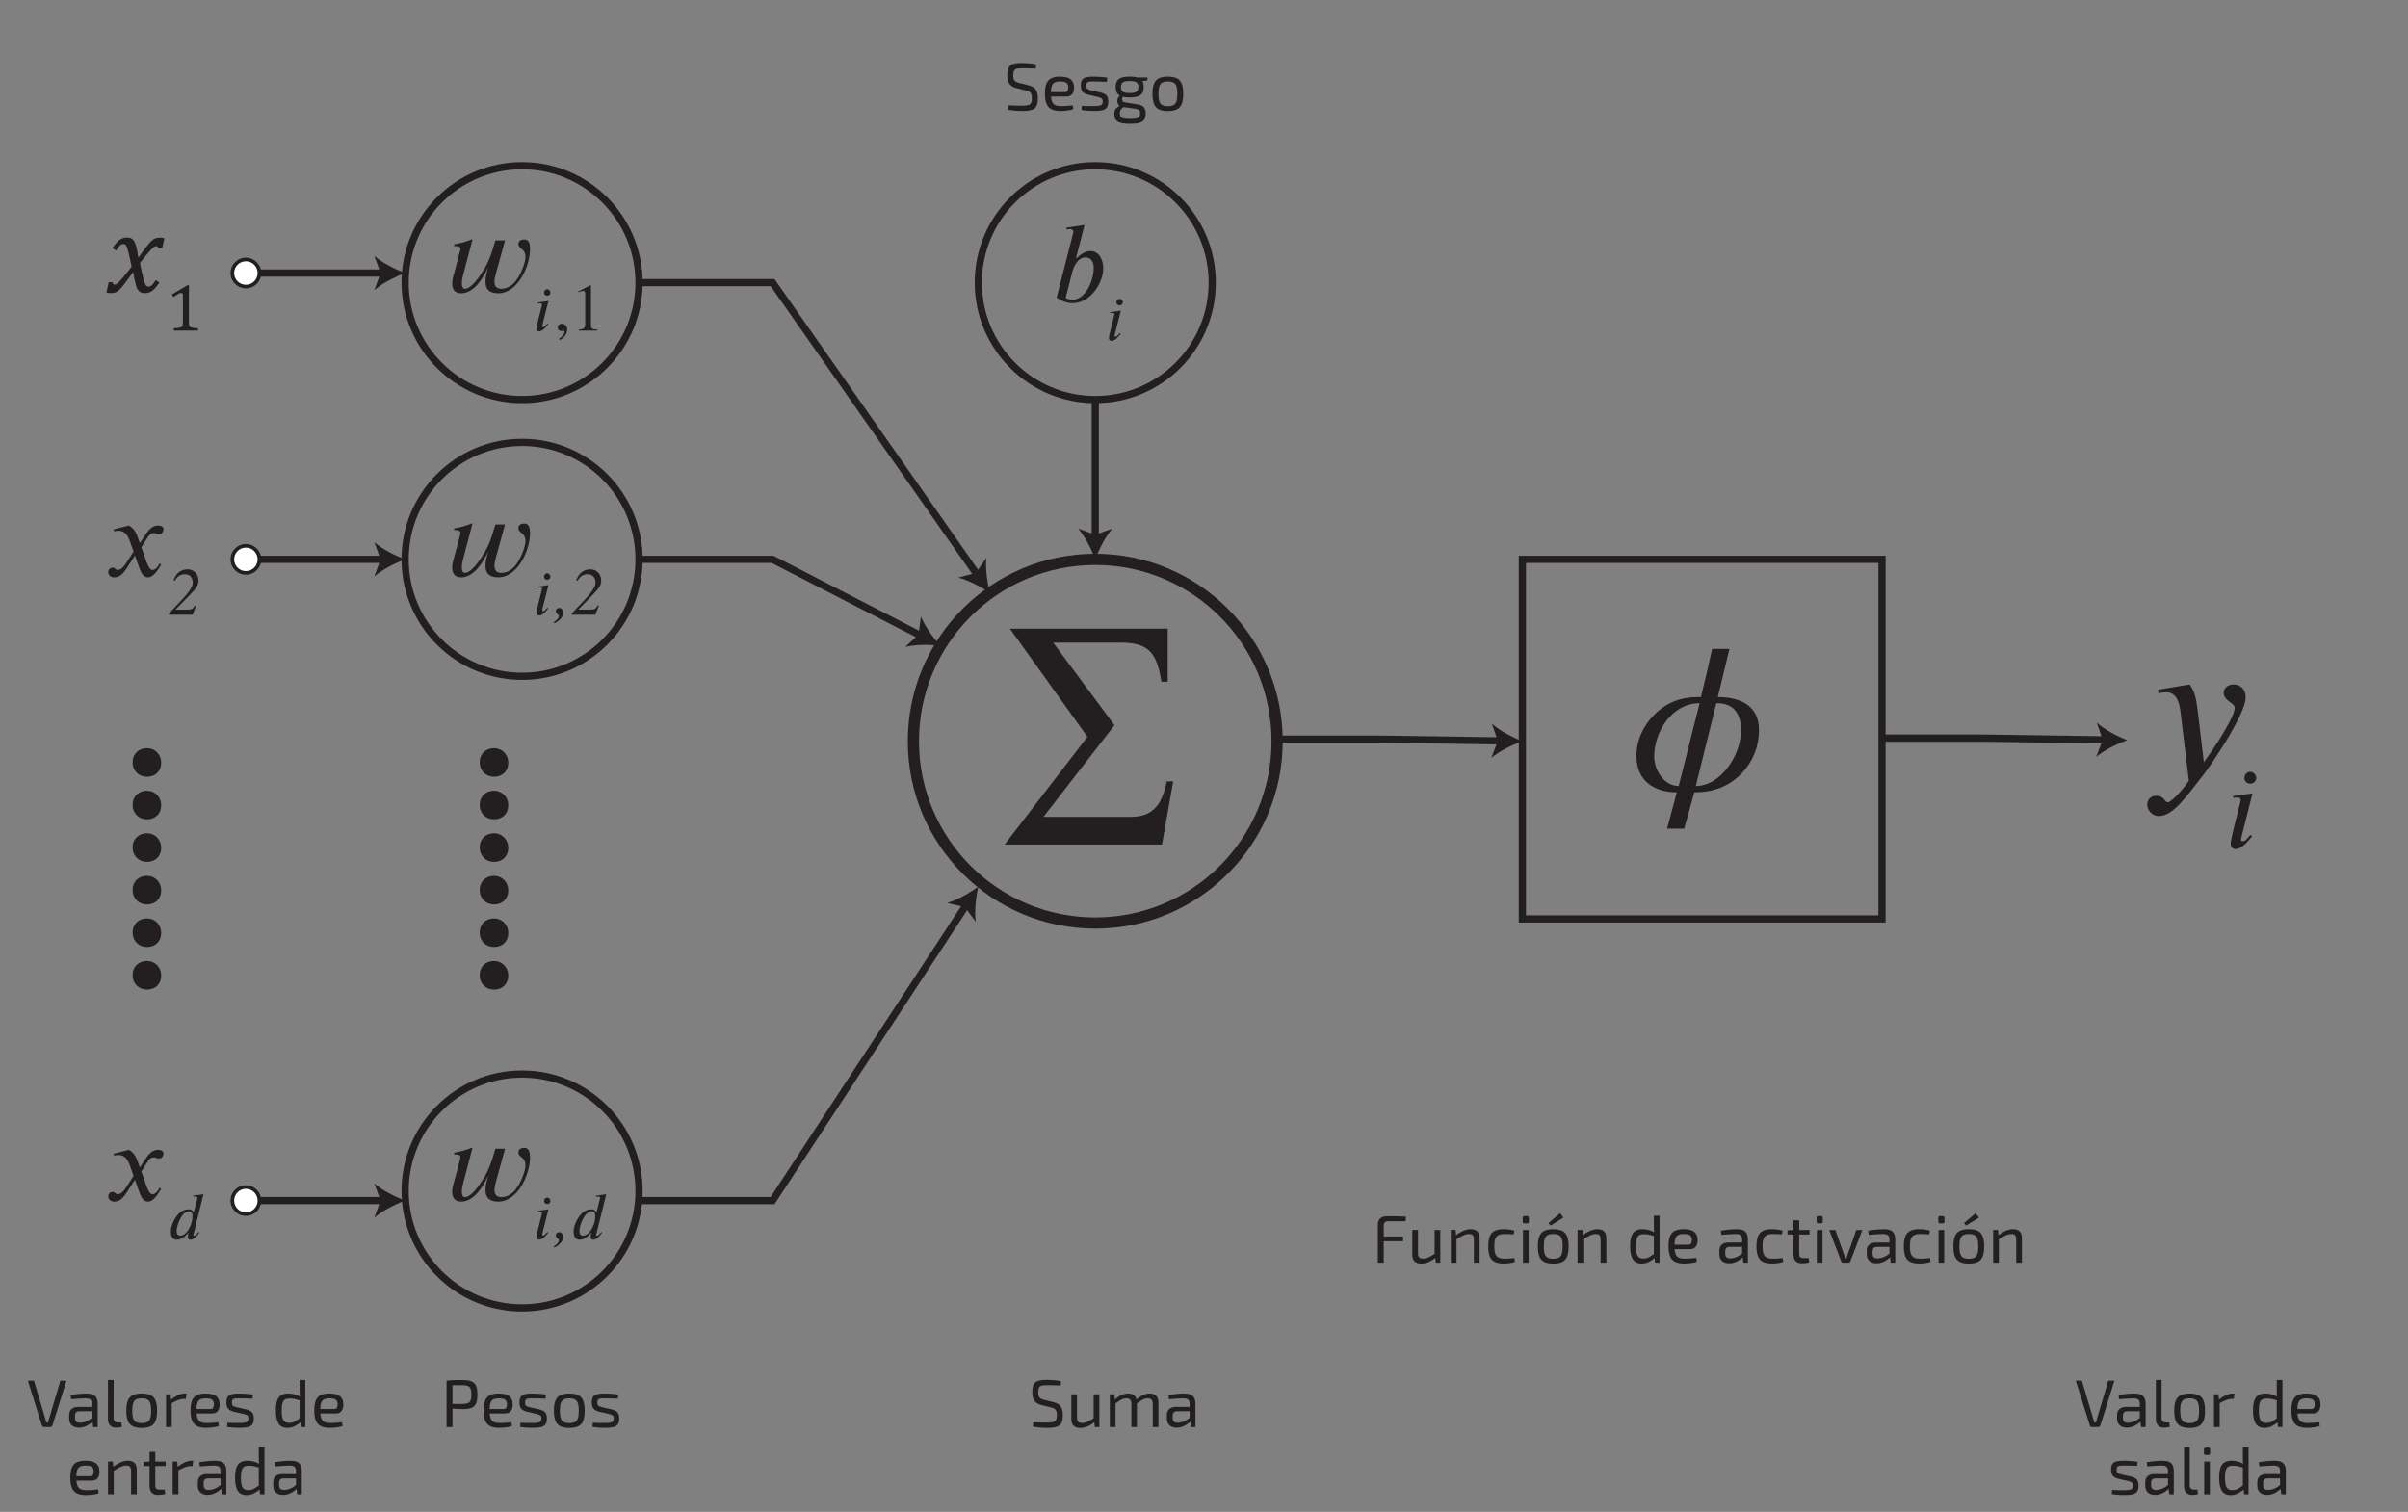 <?xml version="1.0" encoding="UTF-8"?>
<svg id="a" data-name="Layer 3" xmlns="http://www.w3.org/2000/svg" viewBox="0 0 250.785 157.48">
  <rect x="0" y="0" width="250.785" height="157.48" fill="#808080" stroke="none"/>
  <g>
    <path d="M13.706,27.791c-.059-.309-.119-.605-.182-.891s-.127-.551-.193-.797-.121-.407-.164-.483-.089-.129-.138-.158-.11-.044-.185-.044c-.082,0-.156.019-.223.056s-.139.102-.217.193-.182.235-.311.431l-.381-.252c.246-.371.482-.648.709-.832s.494-.275.803-.275c.121,0,.228.014.319.041s.173.069.243.126.133.13.188.22.107.212.158.366.099.346.144.574.085.466.12.712h.059c.375-.527.659-.913.853-1.157s.356-.426.489-.545.261-.203.384-.252.286-.073.489-.073c.184,0,.334.023.451.07l-.234,1.061h-.41c-.023-.164-.092-.246-.205-.246-.035,0-.072.006-.111.018s-.087.037-.144.076-.14.115-.249.229-.232.252-.369.416-.277.336-.422.516l-.398.498c.07.375.137.699.199.973s.118.501.167.683.092.325.129.431.077.185.12.237.087.09.132.111.097.032.155.032c.105,0,.208-.041.308-.123s.243-.268.431-.557l.381.252c-.273.406-.521.692-.741.858s-.483.249-.788.249c-.168,0-.311-.03-.428-.091s-.219-.157-.305-.29-.162-.34-.229-.621c-.121-.5-.195-.883-.223-1.148h-.059c-.414.582-.722,1-.923,1.254s-.367.441-.498.562-.258.206-.381.255-.286.073-.489.073c-.184,0-.334-.023-.451-.07l.234-1.061h.41c.023.164.092.246.205.246.055,0,.112-.015.173-.044s.147-.1.261-.211.27-.286.469-.524.488-.596.867-1.072Z" fill="#231f20" stroke-width="0"/>
    <path d="M19.671,33.544c0,.132.008.232.022.299.015.067.041.122.079.164.037.042.091.075.162.099.07.024.159.042.267.055.106.013.248.021.423.025v.25h-2.524v-.25c.253-.011.434-.026.542-.046.107-.02.19-.048.247-.087.058-.039.099-.093.125-.164.026-.071.039-.186.039-.345v-2.771c0-.091-.016-.158-.048-.2-.031-.042-.078-.063-.14-.063-.073,0-.177.038-.311.112-.135.075-.301.179-.499.311l-.15-.263,1.599-.953h.188c-.014.218-.021.521-.021.908v2.917Z" fill="#231f20" stroke-width="0"/>
  </g>
  <g>
    <path d="M51.642,28.509c-.072.276-.145.552-.145.84,0,.468.229.731.708.731,1.295,0,1.967-1.379,2.339-2.435.096-.288.18-.588.18-.888,0-.887-.708-.792-.731-1.307-.024-.432.359-.504.647-.504.504,0,.563.612.563.996,0,1.751-1.259,4.605-3.31,4.605-.828,0-1.332-.336-1.332-1.199,0-.504.145-1.02.276-1.499-.479,1.067-1.464,2.698-2.807,2.698-.672,0-.936-.408-.936-1.043,0-.396.132-.768.228-1.139l.564-2.123c.035-.108.06-.228.06-.348,0-.288-.456-.264-.647-.264v-.18c.636-.108,1.259-.276,1.858-.528l.049.036-.972,3.682c-.036.156-.132.54-.132.875,0,.312.071.563.336.563.695-.012,1.547-1.367,1.835-1.811.635-.971.947-1.907,1.318-3.226h1.008l-.959,3.466Z" fill="#231f20" stroke-width="0"/>
    <path d="M56.476,33.898c-.007.042-.007.07-.007.098,0,.049.042.07.091.07.153,0,.195-.083.447-.356l.091.07c-.245.314-.595.733-.937.733-.196,0-.279-.133-.279-.321,0-.084,0-.217.552-2.362.007-.014.014-.062.014-.083,0-.119-.056-.154-.217-.154-.062,0-.146.014-.195.028l-.021-.112,1.104-.154-.643,2.544ZM56.993,30.802c-.202,0-.335-.14-.335-.321,0-.175.133-.35.335-.35.182,0,.336.175.336.35,0,.182-.154.321-.336.321Z" fill="#231f20" stroke-width="0"/>
    <path d="M58.218,35.288c.385-.258.58-.517.58-.748,0-.049-.042-.091-.098-.091s-.126.028-.203.028c-.258,0-.405-.119-.405-.356s.168-.398.42-.398c.314,0,.559.245.559.608,0,.419-.3.86-.782,1.09l-.07-.133Z" fill="#231f20" stroke-width="0"/>
    <path d="M60.282,34.436v-.105c.518-.028.664-.175.664-.559v-3.138c0-.238-.062-.342-.21-.342-.069,0-.188.035-.314.083l-.188.07v-.098l1.251-.636.062.021v4.172c0,.301.141.426.664.426v.105h-1.929Z" fill="#231f20" stroke-width="0"/>
  </g>
  <g>
    <path d="M15.109,55.748c.312-.479.731-1.007,1.331-1.007.384,0,.588.144.588.396,0,.228-.156.503-.468.503-.264,0-.324-.108-.528-.108-.359,0-.491.192-.659.456l-.66,1.02c.36.744.636,2.363,1.176,2.363.191,0,.479-.168.731-.684l.168.12c-.144.18-.684,1.331-1.379,1.331-.492,0-.72-.492-.876-.923l-.479-1.355-.756,1.175c-.384.588-.731,1.104-1.403,1.104-.432,0-.623-.3-.623-.563,0-.192.155-.444.455-.444.312,0,.265.24.564.24.144,0,.455-.12.839-.708l.78-1.211-.396-1.104c-.204-.576-.516-1.067-1.175-1.067-.156,0-.336.024-.456.072l-.036-.216,1.583-.396c.528.288.756.78.899,1.175l.24.66.54-.828Z" fill="#231f20" stroke-width="0"/>
    <path d="M18.07,60.434c.167-.412.328-.65.573-.838.272-.209.572-.293.895-.293.671,0,1.132.517,1.132,1.181,0,.468-.217.79-1.041,1.635l-1.314,1.342v.035h1.265c.413,0,.553-.104.721-.454l.118.049-.35.937h-2.474v-.119l1.468-1.565c.461-.489.775-.93.943-1.307.042-.091.062-.224.062-.377,0-.482-.279-.845-.831-.845-.42,0-.776.203-1.021.671l-.146-.049Z" fill="#231f20" stroke-width="0"/>
  </g>
  <g>
    <path d="M51.641,58.099c-.072.276-.144.552-.144.84,0,.468.228.731.707.731,1.296,0,1.967-1.379,2.339-2.435.096-.288.18-.588.18-.888,0-.887-.707-.792-.731-1.307-.023-.432.36-.504.647-.504.504,0,.564.612.564.996,0,1.751-1.26,4.605-3.311,4.605-.827,0-1.331-.336-1.331-1.199,0-.504.144-1.02.275-1.499-.479,1.067-1.463,2.698-2.807,2.698-.671,0-.936-.408-.936-1.043,0-.396.133-.768.229-1.139l.563-2.123c.036-.108.06-.228.06-.348,0-.288-.455-.264-.647-.264v-.18c.636-.108,1.26-.276,1.859-.528l.048.036-.972,3.682c-.036.156-.132.54-.132.875,0,.312.072.563.336.563.695-.012,1.547-1.367,1.835-1.811.636-.971.947-1.907,1.319-3.226h1.008l-.96,3.466Z" fill="#231f20" stroke-width="0"/>
    <path d="M56.475,63.488c-.007.042-.007.07-.007.098,0,.049.042.07.091.07.154,0,.196-.083.447-.356l.091.07c-.244.314-.594.733-.937.733-.195,0-.279-.133-.279-.321,0-.084,0-.217.552-2.362.008-.014.015-.062.015-.083,0-.119-.057-.154-.217-.154-.063,0-.146.014-.196.028l-.021-.112,1.104-.154-.644,2.544ZM56.993,60.392c-.203,0-.336-.14-.336-.321,0-.175.133-.35.336-.35.182,0,.335.175.335.35,0,.182-.153.321-.335.321Z" fill="#231f20" stroke-width="0"/>
    <path d="M57.672,64.802c.371-.238.531-.44.531-.629,0-.07-.027-.119-.14-.203-.14-.104-.175-.209-.175-.342,0-.167.154-.308.356-.308.252,0,.405.238.405.518,0,.391-.321.783-.908,1.09l-.07-.125Z" fill="#231f20" stroke-width="0"/>
    <path d="M60.016,60.434c.167-.412.328-.65.573-.838.272-.209.572-.293.895-.293.671,0,1.132.517,1.132,1.181,0,.468-.217.79-1.041,1.635l-1.314,1.342v.035h1.265c.413,0,.553-.104.721-.454l.118.049-.35.937h-2.474v-.119l1.468-1.565c.461-.489.775-.93.943-1.307.042-.091.062-.224.062-.377,0-.482-.279-.845-.831-.845-.42,0-.776.203-1.021.671l-.146-.049Z" fill="#231f20" stroke-width="0"/>
  </g>
  <g>
    <path d="M15.109,120.774c.312-.479.731-1.007,1.331-1.007.384,0,.588.144.588.396,0,.228-.156.503-.468.503-.264,0-.324-.108-.528-.108-.359,0-.491.192-.659.456l-.66,1.02c.36.744.636,2.363,1.176,2.363.191,0,.479-.168.731-.684l.168.12c-.144.18-.684,1.331-1.379,1.331-.492,0-.72-.492-.876-.923l-.479-1.355-.756,1.175c-.384.588-.731,1.104-1.403,1.104-.432,0-.623-.3-.623-.563,0-.192.155-.444.455-.444.312,0,.265.24.564.24.144,0,.455-.12.839-.708l.78-1.211-.396-1.104c-.204-.576-.516-1.067-1.175-1.067-.156,0-.336.024-.456.072l-.036-.216,1.583-.396c.528.288.756.78.899,1.175l.24.66.54-.828Z" fill="#231f20" stroke-width="0"/>
    <path d="M20.152,128.563c-.007.021-.014.063-.014.084,0,.042.035.063.104.063.14,0,.336-.245.434-.392l.077.084c-.21.314-.58.734-.909.734-.224,0-.279-.161-.279-.287,0-.14.014-.238.07-.447h-.035c-.518.65-.937.734-1.195.734-.51,0-.615-.517-.615-.888,0-.72.721-2.278,1.797-2.278.398,0,.559.182.565.35h.015l.37-1.46c.007-.028.014-.056.014-.084,0-.091-.049-.14-.23-.14-.062,0-.14.014-.188.021l-.028-.104,1.091-.168-1.042,4.179ZM19.656,126.18c-.691,0-1.258,1.397-1.258,2.068,0,.342.195.461.392.461.489,0,.95-.657,1.146-1.3.077-.245.112-.518.112-.734,0-.329-.104-.496-.392-.496Z" fill="#231f20" stroke-width="0"/>
  </g>
  <g>
    <path d="M51.642,123.125c-.072.276-.145.552-.145.84,0,.468.229.731.708.731,1.295,0,1.967-1.379,2.339-2.435.096-.288.18-.588.18-.888,0-.887-.708-.792-.731-1.307-.024-.432.359-.504.647-.504.504,0,.563.612.563.996,0,1.751-1.259,4.605-3.31,4.605-.828,0-1.332-.336-1.332-1.199,0-.504.145-1.02.276-1.499-.479,1.067-1.464,2.698-2.807,2.698-.672,0-.936-.408-.936-1.043,0-.396.132-.768.228-1.139l.564-2.123c.035-.108.06-.228.06-.348,0-.288-.456-.264-.647-.264v-.18c.636-.108,1.259-.276,1.858-.528l.049.036-.972,3.682c-.036.156-.132.54-.132.875,0,.312.071.563.336.563.695-.012,1.547-1.367,1.835-1.811.635-.971.947-1.907,1.318-3.226h1.008l-.959,3.466Z" fill="#231f20" stroke-width="0"/>
    <path d="M56.476,128.514c-.007.042-.007.07-.007.098,0,.049.042.07.091.07.153,0,.195-.083.447-.356l.091.07c-.245.314-.595.733-.937.733-.196,0-.279-.133-.279-.321,0-.084,0-.217.552-2.362.007-.014.014-.062.014-.083,0-.119-.056-.154-.217-.154-.062,0-.146.014-.195.028l-.021-.112,1.104-.154-.643,2.544ZM56.993,125.418c-.202,0-.335-.14-.335-.321,0-.175.133-.35.335-.35.182,0,.336.175.336.35,0,.182-.154.321-.336.321Z" fill="#231f20" stroke-width="0"/>
    <path d="M57.673,129.828c.37-.238.531-.44.531-.629,0-.07-.028-.119-.14-.203-.14-.104-.175-.209-.175-.342,0-.167.153-.308.356-.308.251,0,.405.238.405.518,0,.391-.321.783-.908,1.09l-.07-.125Z" fill="#231f20" stroke-width="0"/>
    <path d="M62.099,128.563c-.007.021-.014.063-.014.084,0,.042.034.063.104.063.14,0,.335-.245.434-.392l.076.084c-.209.314-.58.734-.908.734-.224,0-.279-.161-.279-.287,0-.14.014-.238.069-.447h-.035c-.517.65-.936.734-1.194.734-.511,0-.615-.517-.615-.888,0-.72.72-2.278,1.796-2.278.398,0,.56.182.566.35h.014l.37-1.46c.008-.028.015-.056.015-.084,0-.091-.049-.14-.23-.14-.063,0-.141.014-.189.021l-.027-.104,1.09-.168-1.041,4.179ZM61.603,126.18c-.692,0-1.258,1.397-1.258,2.068,0,.342.195.461.391.461.489,0,.951-.657,1.146-1.3.077-.245.111-.518.111-.734,0-.329-.104-.496-.391-.496Z" fill="#231f20" stroke-width="0"/>
  </g>
  <g>
    <path d="M112.12,26.906c.396-.384.863-.755,1.451-.755.84,0,1.331.828,1.331,1.811,0,1.451-1.307,3.61-3.189,3.61-.636,0-1.128-.216-1.668-.576l1.728-6.752c.012-.048.023-.096.023-.132-.012-.156-.191-.251-.348-.251-.119,0-.264.012-.359.048l-.036-.192,1.895-.288-.875,3.43.048.048ZM110.993,30.996c0,.084.384.228.659.228,1.463,0,2.255-2.087,2.255-3.31,0-.84-.456-1.104-.852-1.104-.863,0-1.271,1.067-1.403,1.607l-.659,2.579Z" fill="#231f20" stroke-width="0"/>
    <path d="M116.088,34.898c-.007.042-.007.07-.007.098,0,.049.042.07.091.07.153,0,.195-.083.447-.356l.091.07c-.245.314-.595.733-.937.733-.196,0-.279-.133-.279-.321,0-.084,0-.217.552-2.362.007-.014.014-.062.014-.083,0-.119-.056-.154-.217-.154-.062,0-.146.014-.195.028l-.021-.112,1.104-.154-.643,2.544ZM116.605,31.802c-.202,0-.335-.14-.335-.321,0-.175.133-.35.335-.35.182,0,.336.175.336.35,0,.182-.154.321-.336.321Z" fill="#231f20" stroke-width="0"/>
  </g>
  <circle cx="54.373" cy="29.44" r="12.181" fill="none" stroke="#231f20" stroke-miterlimit="10" stroke-width=".75"/>
  <circle cx="114.068" cy="29.44" r="12.181" fill="none" stroke="#231f20" stroke-miterlimit="10" stroke-width=".75"/>
  <circle cx="114.068" cy="77.206" r="18.941" fill="none" stroke="#231f20" stroke-miterlimit="10" stroke-width="1.166"/>
  <circle cx="54.373" cy="58.264" r="12.181" fill="none" stroke="#231f20" stroke-miterlimit="10" stroke-width=".75"/>
  <circle cx="54.373" cy="124.056" r="12.181" fill="none" stroke="#231f20" stroke-miterlimit="10" stroke-width=".75"/>
  <path d="M121.02,87.971h-16.393l8.625-11.222-8.074-11.266h16.436v5.523h-.66c-.461-2.97-1.298-4.071-4.225-4.071h-7.041l6.381,8.604-7.393,9.549h9.109c2.465,0,3.256-1.496,3.74-3.697h.66l-1.166,6.579Z" fill="#231f20" stroke-width="0"/>
  <path d="M178.903,72.609c2.266,0,4.29.836,4.29,3.41,0,1.716-.594,3.234-1.76,4.489-1.32,1.43-3.059,2.024-4.973,2.024l-1.057,3.784h-1.782l1.012-3.784c-2.376,0-4.202-1.232-4.202-3.763,0-1.672.682-3.125,1.849-4.312,1.231-1.254,2.75-1.848,4.511-1.848h.352c.418-1.672.814-3.345,1.166-5.017h1.805l-1.21,5.017ZM177.01,73.246c-2.86,0-4.73,2.949-4.73,5.567,0,1.386,1.012,3.059,2.552,3.059l2.179-8.625ZM176.614,81.872c2.663,0,4.709-3.323,4.709-5.743,0-1.738-.704-2.905-2.574-2.883l-2.135,8.625Z" fill="#231f20" stroke-width="0"/>
  <g>
    <path d="M229.523,79.389c1.342-1.826,2.112-3.146,2.596-4.048.44-.814.616-1.254.616-1.65,0-.462-1.144-.682-1.144-1.518,0-.484.396-.88,1.033-.88.704,0,1.255.506,1.255,1.364,0,1.716-3.564,6.997-4.489,8.164-1.605,2.024-3.036,4.18-4.532,4.18-.814,0-1.232-.682-1.232-1.21,0-.66.595-.902.88-.902.946,0,.902.682,1.255.682.374,0,1.628-1.364,2.2-2.244l-.836-6.909c-.11-.99-.309-2.31-1.541-2.31-.241,0-.594.066-.792.088l-.044-.352,3.301-.55c.506.726.66,1.298.858,2.926l.616,5.17Z" fill="#231f20" stroke-width="0"/>
    <path d="M233.41,87.311c-.013.077-.013.128-.013.18,0,.09.076.128.166.128.283,0,.359-.154.821-.654l.167.128c-.449.577-1.091,1.347-1.72,1.347-.359,0-.513-.244-.513-.59,0-.154,0-.398,1.014-4.337.013-.025.025-.115.025-.154,0-.218-.103-.282-.397-.282-.115,0-.27.025-.359.051l-.039-.206,2.028-.282-1.181,4.671ZM234.359,81.627c-.372,0-.616-.257-.616-.59,0-.321.244-.642.616-.642.334,0,.616.321.616.642,0,.333-.282.59-.616.59Z" fill="#231f20" stroke-width="0"/>
  </g>
  <rect x="158.551" y="58.264" width="37.453" height="37.453" fill="none" stroke="#231f20" stroke-miterlimit="10" stroke-width=".75"/>
  <g>
    <line x1="25.528" y1="28.44" x2="39.928" y2="28.44" fill="none" stroke="#231f20" stroke-miterlimit="10" stroke-width=".75"/>
    <g>
      <path d="M25.608,29.85c-.779,0-1.41-.631-1.41-1.41s.631-1.41,1.41-1.41,1.41.631,1.41,1.41-.631,1.41-1.41,1.41Z" fill="#fff" stroke-width="0"/>
      <path d="M25.608,30.037c.881,0,1.597-.717,1.597-1.597s-.717-1.597-1.597-1.597-1.597.717-1.597,1.597.717,1.597,1.597,1.597-.881,0,0,0ZM25.608,27.217c.674,0,1.222.548,1.222,1.222s-.548,1.222-1.222,1.222-1.222-.548-1.222-1.222.548-1.222,1.222-1.222-.674,0,0,0Z" fill="#231f20" stroke-width="0"/>
    </g>
    <path d="M42.191,28.44c-1.065.395-2.386,1.069-3.205,1.783l.645-1.783-.645-1.783c.819.714,2.14,1.388,3.205,1.783Z" fill="#231f20" stroke-width="0"/>
  </g>
  <g>
    <line x1="25.528" y1="58.264" x2="39.928" y2="58.264" fill="none" stroke="#231f20" stroke-miterlimit="10" stroke-width=".75"/>
    <g>
      <path d="M25.608,59.674c-.779,0-1.41-.631-1.41-1.41s.631-1.41,1.41-1.41,1.41.631,1.41,1.41-.631,1.41-1.41,1.41Z" fill="#fff" stroke-width="0"/>
      <path d="M25.608,59.862c.881,0,1.597-.717,1.597-1.597s-.717-1.597-1.597-1.597-1.597.717-1.597,1.597.717,1.597,1.597,1.597-.881,0,0,0ZM25.608,57.042c.674,0,1.222.548,1.222,1.222s-.548,1.222-1.222,1.222-1.222-.548-1.222-1.222.548-1.222,1.222-1.222-.674,0,0,0Z" fill="#231f20" stroke-width="0"/>
    </g>
    <path d="M42.191,58.264c-1.065.395-2.386,1.069-3.205,1.783l.645-1.783-.645-1.783c.819.714,2.14,1.388,3.205,1.783Z" fill="#231f20" stroke-width="0"/>
  </g>
  <g>
    <line x1="25.528" y1="125.056" x2="39.928" y2="125.056" fill="none" stroke="#231f20" stroke-miterlimit="10" stroke-width=".75"/>
    <g>
      <path d="M25.608,126.466c-.779,0-1.41-.631-1.41-1.41s.631-1.41,1.41-1.41,1.41.631,1.41,1.41-.631,1.41-1.41,1.41Z" fill="#fff" stroke-width="0"/>
      <path d="M25.608,126.654c.881,0,1.597-.717,1.597-1.597s-.717-1.597-1.597-1.597-1.597.717-1.597,1.597.717,1.597,1.597,1.597-.881,0,0,0ZM25.608,123.834c.674,0,1.222.548,1.222,1.222s-.548,1.222-1.222,1.222-1.222-.548-1.222-1.222.548-1.222,1.222-1.222-.674,0,0,0Z" fill="#231f20" stroke-width="0"/>
    </g>
    <path d="M42.191,125.056c-1.065.395-2.386,1.069-3.205,1.783l.645-1.783-.645-1.783c.819.714,2.14,1.388,3.205,1.783Z" fill="#231f20" stroke-width="0"/>
  </g>
  <g>
    <polyline points="66.554 29.44 80.463 29.44 101.804 59.912" fill="none" stroke="#231f20" stroke-miterlimit="10" stroke-width=".75"/>
    <path d="M103.102,61.766c-.935-.646-2.245-1.341-3.299-1.602l1.831-.495,1.09-1.551c-.115,1.081.091,2.55.378,3.648Z" fill="#231f20" stroke-width="0"/>
  </g>
  <g>
    <polyline points="66.554 58.264 80.463 58.264 95.933 66.228" fill="none" stroke="#231f20" stroke-miterlimit="10" stroke-width=".75"/>
    <path d="M97.945,67.264c-1.128-.136-2.611-.141-3.666.119l1.39-1.29.243-1.881c.401,1.01,1.268,2.214,2.034,3.052Z" fill="#231f20" stroke-width="0"/>
  </g>
  <g>
    <polyline points="66.554 125.056 80.463 125.056 100.646 94.247" fill="none" stroke="#231f20" stroke-miterlimit="10" stroke-width=".75"/>
    <path d="M101.886,92.354c-.253,1.107-.413,2.582-.265,3.658l-1.138-1.517-1.845-.438c1.046-.294,2.334-1.03,3.248-1.704Z" fill="#231f20" stroke-width="0"/>
  </g>
  <g>
    <polyline points="114.068 41.621 114.068 48.441 114.068 56.001" fill="none" stroke="#231f20" stroke-miterlimit="10" stroke-width=".75"/>
    <path d="M114.068,58.264c-.395-1.065-1.069-2.386-1.783-3.205l1.783.645,1.783-.645c-.714.819-1.388,2.14-1.783,3.205Z" fill="#231f20" stroke-width="0"/>
  </g>
  <g>
    <polyline points="133.009 76.991 143.631 76.991 156.288 77.173" fill="none" stroke="#231f20" stroke-miterlimit="10" stroke-width=".75"/>
    <path d="M158.551,77.206c-1.07.38-2.401,1.035-3.231,1.737l.671-1.774-.619-1.792c.809.726,2.12,1.419,3.179,1.829Z" fill="#231f20" stroke-width="0"/>
  </g>
  <g>
    <polyline points="196.005 76.884 206.626 76.884 219.284 77.066" fill="none" stroke="#231f20" stroke-miterlimit="10" stroke-width=".75"/>
    <path d="M221.547,77.098c-1.071.38-2.401,1.035-3.231,1.737l.671-1.774-.619-1.792c.809.726,2.12,1.419,3.179,1.829Z" fill="#231f20" stroke-width="0"/>
  </g>
  <g>
    <path d="M13.813,79.403c0-.29.064-.546.193-.769s.308-.396.537-.518.486-.183.77-.183c.267,0,.512.064.736.193s.404.309.537.542c.134.233.201.491.201.774,0,.29-.062.546-.188.769s-.3.395-.524.515-.48.181-.768.181c-.283,0-.538-.064-.766-.193-.229-.128-.406-.308-.535-.537s-.193-.487-.193-.774Z" fill="#231f20" stroke-width="0"/>
    <path d="M13.813,83.837c0-.29.064-.546.193-.769s.308-.396.537-.518.486-.183.77-.183c.267,0,.512.064.736.193s.404.309.537.542c.134.233.201.491.201.774,0,.29-.062.546-.188.769s-.3.395-.524.515-.48.181-.768.181c-.283,0-.538-.064-.766-.193-.229-.128-.406-.308-.535-.537s-.193-.487-.193-.774Z" fill="#231f20" stroke-width="0"/>
    <path d="M13.813,88.27c0-.29.064-.546.193-.769s.308-.396.537-.518.486-.183.77-.183c.267,0,.512.064.736.193s.404.309.537.542c.134.233.201.491.201.774,0,.29-.062.546-.188.769s-.3.395-.524.515-.48.181-.768.181c-.283,0-.538-.064-.766-.193-.229-.128-.406-.308-.535-.537s-.193-.487-.193-.774Z" fill="#231f20" stroke-width="0"/>
    <path d="M13.813,92.704c0-.29.064-.546.193-.769s.308-.396.537-.518.486-.183.77-.183c.267,0,.512.064.736.193s.404.309.537.542c.134.233.201.491.201.774,0,.29-.062.546-.188.769s-.3.395-.524.515-.48.181-.768.181c-.283,0-.538-.064-.766-.193-.229-.128-.406-.308-.535-.537s-.193-.487-.193-.774Z" fill="#231f20" stroke-width="0"/>
    <path d="M13.813,97.138c0-.29.064-.546.193-.769s.308-.396.537-.518.486-.183.77-.183c.267,0,.512.064.736.193s.404.309.537.542c.134.233.201.491.201.774,0,.29-.062.546-.188.769s-.3.395-.524.515-.48.181-.768.181c-.283,0-.538-.064-.766-.193-.229-.128-.406-.308-.535-.537s-.193-.487-.193-.774Z" fill="#231f20" stroke-width="0"/>
    <path d="M13.813,101.571c0-.29.064-.546.193-.769s.308-.396.537-.518.486-.183.77-.183c.267,0,.512.064.736.193s.404.309.537.542c.134.233.201.491.201.774,0,.29-.062.546-.188.769s-.3.395-.524.515-.48.181-.768.181c-.283,0-.538-.064-.766-.193-.229-.128-.406-.308-.535-.537s-.193-.487-.193-.774Z" fill="#231f20" stroke-width="0"/>
  </g>
  <g>
    <path d="M49.96,79.403c0-.29.064-.546.193-.769.128-.223.307-.396.537-.518.229-.122.485-.183.769-.183.267,0,.513.064.737.193s.404.309.537.542.2.491.2.774c0,.29-.062.546-.188.769-.125.223-.3.395-.524.515s-.479.181-.767.181c-.283,0-.539-.064-.767-.193s-.406-.308-.534-.537c-.129-.229-.193-.487-.193-.774Z" fill="#231f20" stroke-width="0"/>
    <path d="M49.96,83.837c0-.29.064-.546.193-.769.128-.223.307-.396.537-.518.229-.122.485-.183.769-.183.267,0,.513.064.737.193s.404.309.537.542.2.491.2.774c0,.29-.062.546-.188.769-.125.223-.3.395-.524.515s-.479.181-.767.181c-.283,0-.539-.064-.767-.193s-.406-.308-.534-.537c-.129-.229-.193-.487-.193-.774Z" fill="#231f20" stroke-width="0"/>
    <path d="M49.96,88.27c0-.29.064-.546.193-.769.128-.223.307-.396.537-.518.229-.122.485-.183.769-.183.267,0,.513.064.737.193s.404.309.537.542.2.491.2.774c0,.29-.062.546-.188.769-.125.223-.3.395-.524.515s-.479.181-.767.181c-.283,0-.539-.064-.767-.193s-.406-.308-.534-.537c-.129-.229-.193-.487-.193-.774Z" fill="#231f20" stroke-width="0"/>
    <path d="M49.96,92.704c0-.29.064-.546.193-.769.128-.223.307-.396.537-.518.229-.122.485-.183.769-.183.267,0,.513.064.737.193s.404.309.537.542.2.491.2.774c0,.29-.062.546-.188.769-.125.223-.3.395-.524.515s-.479.181-.767.181c-.283,0-.539-.064-.767-.193s-.406-.308-.534-.537c-.129-.229-.193-.487-.193-.774Z" fill="#231f20" stroke-width="0"/>
    <path d="M49.96,97.138c0-.29.064-.546.193-.769.128-.223.307-.396.537-.518.229-.122.485-.183.769-.183.267,0,.513.064.737.193s.404.309.537.542.2.491.2.774c0,.29-.062.546-.188.769-.125.223-.3.395-.524.515s-.479.181-.767.181c-.283,0-.539-.064-.767-.193s-.406-.308-.534-.537c-.129-.229-.193-.487-.193-.774Z" fill="#231f20" stroke-width="0"/>
    <path d="M49.96,101.571c0-.29.064-.546.193-.769.128-.223.307-.396.537-.518.229-.122.485-.183.769-.183.267,0,.513.064.737.193s.404.309.537.542.2.491.2.774c0,.29-.062.546-.188.769-.125.223-.3.395-.524.515s-.479.181-.767.181c-.283,0-.539-.064-.767-.193s-.406-.308-.534-.537c-.129-.229-.193-.487-.193-.774Z" fill="#231f20" stroke-width="0"/>
  </g>
  <g>
    <path d="M48.167,143.751c.388,0,.694.044.921.133.227.088.389.241.486.458.098.217.146.523.146.92s-.048.705-.143.924c-.096.219-.253.372-.47.458s-.507.129-.871.129c-.196,0-.384-.004-.563-.014s-.345-.022-.494-.039c-.148-.017-.276-.034-.381-.053-.105-.019-.179-.035-.221-.049l.021-.378h1.561c.233-.005.419-.034.557-.087s.235-.152.294-.294c.059-.142.088-.342.088-.598,0-.261-.029-.462-.088-.602s-.156-.238-.294-.294c-.138-.056-.323-.084-.557-.084-.383,0-.713.002-.99.007-.278.005-.466.012-.563.021l-.099-.497c.178-.019.344-.033.497-.042.154-.009.322-.015.504-.018.183-.002.401-.003.658-.003ZM47.124,143.814v4.83h-.616v-4.83h.616Z" fill="#231f20" stroke-width="0"/>
    <path d="M51.932,145.151c.514,0,.886.094,1.117.28.23.187.347.464.347.833.004.303-.059.54-.189.71s-.338.255-.623.255h-1.988v-.462h1.834c.154,0,.255-.053.302-.158.046-.105.069-.22.069-.346-.005-.219-.069-.375-.195-.469-.126-.093-.341-.14-.645-.14-.247,0-.442.036-.584.108-.143.072-.243.198-.302.378-.058.18-.087.431-.087.752,0,.364.036.642.108.833s.188.322.347.392c.158.07.368.105.63.105.182,0,.381-.008.599-.024.217-.017.411-.036.584-.06l.063.399c-.107.042-.239.077-.396.105s-.317.049-.483.063-.313.021-.444.021c-.392,0-.707-.06-.945-.179s-.412-.31-.521-.574-.164-.612-.164-1.046c0-.448.055-.802.164-1.061.109-.259.28-.443.512-.553.23-.109.528-.165.892-.165Z" fill="#231f20" stroke-width="0"/>
    <path d="M55.425,145.151c.149,0,.308.005.476.014.169.009.335.021.501.035.166.014.318.033.459.056l-.05.434c-.215-.009-.43-.018-.647-.024-.217-.007-.433-.01-.647-.01-.21-.005-.375,0-.497.014-.121.014-.209.051-.262.112-.054.061-.081.163-.081.308,0,.178.042.294.126.35s.208.103.371.14l.994.224c.271.065.47.166.599.301.128.135.192.348.192.637,0,.28-.053.49-.157.63-.105.14-.266.233-.479.28-.215.047-.488.07-.819.07-.121,0-.303-.005-.543-.014s-.505-.038-.794-.084l.042-.434c.112.005.23.011.356.018s.258.011.396.011h.424c.257,0,.457-.012.603-.035.145-.023.247-.069.308-.137.061-.067.091-.169.091-.304,0-.168-.049-.28-.146-.336-.099-.056-.229-.103-.393-.14l-.979-.224c-.188-.046-.336-.108-.448-.186s-.193-.177-.245-.301-.077-.279-.077-.466c0-.266.047-.466.141-.602.093-.135.237-.226.434-.273.196-.046.448-.067.756-.063Z" fill="#231f20" stroke-width="0"/>
    <path d="M59.29,145.151c.392,0,.706.059.941.175s.405.307.508.57.153.613.153,1.046-.051.783-.153,1.047-.272.454-.508.57-.55.175-.941.175c-.388,0-.699-.058-.935-.175s-.406-.307-.511-.57c-.105-.264-.158-.613-.158-1.047s.053-.783.158-1.046c.104-.264.275-.454.511-.57s.547-.175.935-.175ZM59.29,145.655c-.247,0-.442.038-.585.115-.142.077-.243.209-.304.396-.062.187-.092.446-.092.777s.03.591.092.777c.061.187.162.318.304.396.143.077.338.115.585.115s.443-.039.588-.115c.145-.077.247-.209.308-.396.062-.187.092-.446.092-.777s-.03-.59-.092-.777c-.061-.187-.163-.318-.308-.396s-.341-.115-.588-.115Z" fill="#231f20" stroke-width="0"/>
    <path d="M62.958,145.151c.149,0,.308.005.476.014.169.009.335.021.501.035.166.014.318.033.459.056l-.05.434c-.215-.009-.43-.018-.647-.024-.217-.007-.433-.01-.647-.01-.21-.005-.375,0-.497.014-.121.014-.209.051-.262.112-.054.061-.081.163-.081.308,0,.178.042.294.126.35s.208.103.371.14l.994.224c.271.065.47.166.599.301.128.135.192.348.192.637,0,.28-.053.49-.157.63-.105.14-.266.233-.479.28-.215.047-.488.07-.819.07-.121,0-.303-.005-.543-.014s-.505-.038-.794-.084l.042-.434c.112.005.23.011.356.018s.258.011.396.011h.424c.257,0,.457-.012.603-.035.145-.023.247-.069.308-.137.061-.067.091-.169.091-.304,0-.168-.049-.28-.146-.336-.099-.056-.229-.103-.393-.14l-.979-.224c-.188-.046-.336-.108-.448-.186s-.193-.177-.245-.301-.077-.279-.077-.466c0-.266.047-.466.141-.602.093-.135.237-.226.434-.273.196-.046.448-.067.756-.063Z" fill="#231f20" stroke-width="0"/>
  </g>
  <g>
    <path d="M144.426,126.69c.225,0,.45,0,.68.003.229.002.455.006.678.01.225.005.439.017.645.035l-.035.476h-1.812c-.164,0-.283.036-.357.108-.074.073-.111.19-.111.354v3.85h-.616v-3.969c0-.275.084-.489.252-.64.168-.152.394-.228.679-.228ZM143.614,128.797h2.514v.497h-2.514v-.497Z" fill="#231f20" stroke-width="0"/>
    <path d="M147.682,128.118v2.394c-.006.215.034.367.118.455.085.089.224.133.421.133.19,0,.381-.046.57-.137.188-.091.416-.223.682-.396l.077.413c-.266.21-.523.369-.773.476-.249.107-.503.161-.759.161-.621,0-.932-.312-.932-.938v-2.562h.596ZM150.005,128.118v3.409h-.476l-.057-.644-.062-.105v-2.66h.595Z" fill="#231f20" stroke-width="0"/>
    <path d="M151.601,128.118l.05.651.041.105v2.653h-.595v-3.409h.504ZM153.17,128.034c.616,0,.924.313.924.938v2.555h-.595v-2.387c0-.229-.037-.386-.112-.472s-.2-.129-.378-.129c-.21,0-.42.051-.63.154s-.46.243-.749.42l-.028-.427c.267-.206.53-.365.791-.479.262-.115.521-.172.777-.172Z" fill="#231f20" stroke-width="0"/>
    <path d="M156.62,128.034c.104,0,.218.005.344.014s.256.026.389.049c.133.023.255.056.367.098l-.077.385c-.153-.014-.315-.025-.486-.032s-.316-.01-.438-.01c-.271,0-.485.037-.644.112-.159.075-.273.206-.344.392s-.105.446-.105.777.035.591.105.78c.07.189.185.321.344.396.158.075.373.112.644.112.069,0,.161-.002.272-.007.112-.005.232-.012.361-.021.128-.009.25-.023.367-.042l.062.399c-.172.061-.359.105-.562.133s-.405.042-.605.042c-.393,0-.707-.059-.945-.175-.238-.117-.41-.306-.515-.567-.104-.261-.157-.611-.157-1.05s.053-.789.16-1.05c.107-.262.28-.449.519-.563.237-.115.553-.172.944-.172Z" fill="#231f20" stroke-width="0"/>
    <path d="M159.049,126.669c.121,0,.182.061.182.182v.399c0,.121-.061.182-.182.182h-.28c-.122,0-.183-.061-.183-.182v-.399c0-.122.061-.182.183-.182h.28ZM159.204,128.118v3.409h-.588v-3.409h.588Z" fill="#231f20" stroke-width="0"/>
    <path d="M161.765,128.034c.392,0,.706.059.942.175.234.117.404.307.507.57s.153.613.153,1.046-.051.783-.153,1.047-.272.454-.507.57c-.236.117-.551.175-.942.175-.388,0-.698-.058-.935-.175-.235-.117-.406-.307-.511-.57s-.157-.613-.157-1.047.053-.783.157-1.046.275-.454.511-.57c.236-.117.547-.175.935-.175ZM161.765,128.538c-.247,0-.442.038-.585.115-.142.077-.243.209-.304.396-.062.187-.091.446-.091.777s.029.591.091.777c.061.187.162.318.304.396.143.077.338.115.585.115s.443-.039.589-.115c.145-.077.246-.209.307-.396.062-.187.092-.446.092-.777s-.03-.59-.092-.777c-.061-.187-.162-.318-.307-.396-.146-.077-.342-.115-.589-.115ZM162.479,126.368l.344.462-1.344.84-.203-.273,1.203-1.029Z" fill="#231f20" stroke-width="0"/>
    <path d="M164.803,128.118l.049.651.042.105v2.653h-.595v-3.409h.504ZM166.372,128.034c.615,0,.924.313.924.938v2.555h-.596v-2.387c0-.229-.037-.386-.111-.472-.075-.086-.201-.129-.379-.129-.209,0-.42.051-.629.154-.211.103-.461.243-.75.42l-.027-.427c.266-.206.529-.365.791-.479.262-.115.52-.172.777-.172Z" fill="#231f20" stroke-width="0"/>
    <path d="M171.061,128.034c.224,0,.445.029.665.088.22.058.429.148.63.269l-.035.371c-.219-.065-.413-.117-.581-.154s-.348-.056-.539-.056c-.196,0-.354.034-.472.102-.119.068-.207.192-.264.375-.056.182-.084.441-.084.777s.027.598.081.784.139.317.255.392c.117.075.267.112.449.112.135,0,.258-.018.367-.052.109-.035.227-.092.35-.172.123-.079.27-.179.438-.301l.057.42c-.188.173-.399.32-.638.441-.237.122-.495.182-.771.182-.429,0-.735-.151-.92-.455-.185-.303-.276-.751-.276-1.344,0-.443.046-.794.14-1.054.094-.259.236-.444.428-.557.191-.112.432-.168.721-.168ZM172.838,126.627v4.9h-.461l-.07-.595-.063-.049v-2.338l.042-.105c-.019-.131-.03-.257-.035-.378-.004-.122-.007-.25-.007-.385v-1.05h.595Z" fill="#231f20" stroke-width="0"/>
    <path d="M175.338,128.034c.514,0,.885.094,1.116.28s.347.464.347.833c.004.303-.059.54-.189.71s-.338.255-.623.255h-1.988v-.462h1.834c.154,0,.255-.053.302-.158.046-.105.069-.22.069-.346-.004-.219-.069-.375-.195-.469-.126-.093-.341-.14-.645-.14-.247,0-.441.036-.584.108s-.242.198-.301.378-.088.431-.088.752c0,.364.036.642.108.833s.188.322.347.392c.158.07.369.105.63.105.183,0,.382-.008.599-.024.217-.017.412-.036.584-.06l.063.399c-.107.042-.239.077-.396.105s-.317.049-.482.063c-.166.014-.314.021-.445.021-.392,0-.707-.06-.945-.179s-.412-.31-.521-.574-.164-.612-.164-1.046c0-.448.055-.802.164-1.061.109-.259.28-.443.512-.553.23-.109.528-.165.893-.165Z" fill="#231f20" stroke-width="0"/>
    <path d="M181.756,129.427l-.006.448-1.631.007c-.164.005-.278.048-.344.129-.065.082-.098.195-.098.34v.217c0,.177.041.307.125.389s.221.122.406.122c.131,0,.279-.024.445-.073.165-.049.332-.125.5-.228s.322-.233.462-.392v.441c-.052.065-.124.142-.22.228-.096.086-.211.17-.344.252-.133.082-.279.149-.441.203-.16.054-.334.081-.521.081-.2,0-.377-.036-.531-.108s-.274-.18-.361-.322c-.086-.142-.129-.316-.129-.521v-.371c0-.266.083-.473.248-.62.166-.147.398-.221.697-.221h1.742ZM180.868,128.034c.252,0,.466.034.641.102.176.068.307.181.396.34s.134.375.134.651v2.401h-.47l-.091-.742-.042-.077v-1.582c0-.21-.048-.361-.144-.452s-.279-.136-.55-.136c-.177,0-.399.009-.669.028-.268.019-.533.04-.794.063l-.056-.441c.158-.028.332-.054.521-.077s.381-.042.577-.056c.196-.014.378-.021.546-.021Z" fill="#231f20" stroke-width="0"/>
    <path d="M184.557,128.034c.102,0,.217.005.343.014s.255.026.388.049c.134.023.256.056.368.098l-.077.385c-.154-.014-.316-.025-.486-.032s-.316-.01-.438-.01c-.271,0-.485.037-.645.112-.158.075-.272.206-.343.392-.069.187-.104.446-.104.777s.035.591.104.78c.07.189.185.321.343.396.159.075.373.112.645.112.07,0,.161-.002.273-.007.111-.005.231-.012.359-.021.129-.009.252-.023.368-.042l.063.399c-.174.061-.361.105-.564.133s-.404.042-.605.042c-.392,0-.707-.059-.945-.175-.237-.117-.408-.306-.514-.567-.105-.261-.158-.611-.158-1.05s.055-.789.162-1.05c.107-.262.279-.449.518-.563.238-.115.553-.172.945-.172Z" fill="#231f20" stroke-width="0"/>
    <path d="M188.463,128.118v.469h-2.297v-.434l.672-.035h1.625ZM187.378,127.11v3.479c0,.164.035.28.105.35.07.07.189.105.357.105h.518l.07.455c-.074.019-.161.035-.26.049-.098.014-.193.024-.287.032-.093.007-.168.01-.223.01-.285,0-.502-.079-.652-.238-.148-.159-.223-.388-.223-.686v-3.556h.594Z" fill="#231f20" stroke-width="0"/>
    <path d="M189.653,126.669c.121,0,.182.061.182.182v.399c0,.121-.061.182-.182.182h-.28c-.122,0-.183-.061-.183-.182v-.399c0-.122.061-.182.183-.182h.28ZM189.807,128.118v3.409h-.588v-3.409h.588Z" fill="#231f20" stroke-width="0"/>
    <path d="M193.958,128.118l-1.246,3.262c-.018.047-.045.083-.08.108-.035.026-.078.039-.129.039h-.539c-.047,0-.09-.013-.127-.039-.037-.025-.064-.062-.084-.108l-1.246-3.262h.638l.84,2.387c.037.098.072.198.104.301.033.103.066.201.099.294h.091c.037-.098.074-.197.108-.298.035-.1.069-.199.102-.297l.84-2.387h.63Z" fill="#231f20" stroke-width="0"/>
    <path d="M197.1,129.427l-.006.448-1.631.007c-.164.005-.278.048-.344.129-.065.082-.098.195-.098.34v.217c0,.177.041.307.125.389s.221.122.406.122c.131,0,.279-.024.445-.073.165-.049.332-.125.5-.228s.322-.233.462-.392v.441c-.052.065-.124.142-.22.228-.096.086-.211.17-.344.252-.133.082-.279.149-.441.203-.16.054-.334.081-.521.081-.2,0-.377-.036-.531-.108s-.274-.18-.361-.322c-.086-.142-.129-.316-.129-.521v-.371c0-.266.083-.473.248-.62.166-.147.398-.221.697-.221h1.742ZM196.211,128.034c.252,0,.466.034.641.102.176.068.307.181.396.34s.134.375.134.651v2.401h-.47l-.091-.742-.042-.077v-1.582c0-.21-.048-.361-.144-.452s-.279-.136-.55-.136c-.177,0-.399.009-.669.028-.268.019-.533.04-.794.063l-.056-.441c.158-.028.332-.054.521-.077s.381-.042.577-.056c.196-.014.378-.021.546-.021Z" fill="#231f20" stroke-width="0"/>
    <path d="M199.901,128.034c.103,0,.217.005.344.014.125.009.255.026.388.049.134.023.255.056.368.098l-.078.385c-.153-.014-.315-.025-.486-.032-.17-.007-.316-.01-.438-.01-.271,0-.484.037-.644.112s-.272.206-.343.392-.105.446-.105.777.035.591.105.78c.07.189.184.321.343.396.159.075.373.112.644.112.07,0,.162-.002.273-.007.111-.005.232-.012.36-.021.128-.009.251-.023.368-.042l.062.399c-.173.061-.36.105-.563.133s-.405.042-.605.042c-.392,0-.707-.059-.945-.175-.237-.117-.409-.306-.515-.567-.104-.261-.157-.611-.157-1.05s.054-.789.161-1.05c.107-.262.279-.449.518-.563.238-.115.553-.172.945-.172Z" fill="#231f20" stroke-width="0"/>
    <path d="M202.33,126.669c.122,0,.183.061.183.182v.399c0,.121-.061.182-.183.182h-.28c-.121,0-.182-.061-.182-.182v-.399c0-.122.061-.182.182-.182h.28ZM202.484,128.118v3.409h-.588v-3.409h.588Z" fill="#231f20" stroke-width="0"/>
    <path d="M205.045,128.034c.393,0,.706.059.941.175.236.117.405.307.508.57s.154.613.154,1.046-.052.783-.154,1.047-.271.454-.508.57c-.235.117-.549.175-.941.175-.387,0-.699-.058-.934-.175-.236-.117-.406-.307-.512-.57s-.158-.613-.158-1.047.053-.783.158-1.046.275-.454.512-.57c.234-.117.547-.175.934-.175ZM205.045,128.538c-.247,0-.441.038-.584.115s-.244.209-.305.396-.092.446-.092.777.031.591.092.777.162.318.305.396c.143.077.337.115.584.115s.443-.039.588-.115c.145-.077.248-.209.309-.396s.091-.446.091-.777-.03-.59-.091-.777-.164-.318-.309-.396-.34-.115-.588-.115ZM205.76,126.368l.342.462-1.344.84-.203-.273,1.205-1.029Z" fill="#231f20" stroke-width="0"/>
    <path d="M208.084,128.118l.05.651.041.105v2.653h-.595v-3.409h.504ZM209.652,128.034c.616,0,.924.313.924.938v2.555h-.595v-2.387c0-.229-.037-.386-.112-.472s-.2-.129-.378-.129c-.21,0-.42.051-.63.154s-.46.243-.749.42l-.028-.427c.267-.206.53-.365.791-.479.262-.115.521-.172.777-.172Z" fill="#231f20" stroke-width="0"/>
  </g>
  <g>
    <path d="M109.075,143.73c.229.005.465.017.707.035.243.019.485.054.729.105l-.042.448c-.201-.009-.423-.017-.665-.024-.243-.007-.477-.01-.7-.01-.173,0-.321.006-.444.018-.124.011-.226.04-.305.084-.079.044-.137.117-.172.217-.035.101-.053.239-.053.417,0,.266.048.452.144.557s.251.183.466.234l.98.245c.373.088.628.244.766.465s.207.519.207.893c0,.28-.031.506-.095.679-.062.173-.16.305-.29.396-.131.091-.299.154-.504.189-.206.035-.448.052-.729.052-.158,0-.365-.007-.619-.021-.255-.014-.548-.051-.879-.112l.042-.455c.275.009.497.018.665.024s.312.01.435.01h.378c.247,0,.441-.019.584-.056.143-.038.243-.112.301-.224.059-.112.088-.277.088-.497,0-.187-.021-.331-.063-.434-.042-.103-.108-.181-.199-.234s-.206-.097-.347-.129l-1.001-.252c-.35-.089-.596-.243-.738-.462-.143-.22-.214-.514-.214-.882,0-.28.032-.505.095-.675.063-.17.159-.299.287-.385.129-.086.291-.144.486-.171.196-.028.43-.042.7-.042Z" fill="#231f20" stroke-width="0"/>
    <path d="M112.169,145.235v2.394c-.005.215.035.367.119.455.084.089.224.133.42.133.191,0,.382-.046.57-.137.189-.091.417-.223.683-.396l.077.413c-.266.21-.523.369-.773.476-.25.107-.503.161-.76.161-.62,0-.931-.312-.931-.938v-2.562h.595ZM114.493,145.235v3.409h-.477l-.056-.644-.062-.105v-2.66h.595Z" fill="#231f20" stroke-width="0"/>
    <path d="M116.075,145.235l.042.651.063.105v2.653h-.596v-3.409h.49ZM117.503,145.151c.29,0,.512.078.665.235.154.156.233.391.238.703v2.555h-.574v-2.387c0-.219-.044-.375-.133-.465s-.222-.136-.398-.136c-.117,0-.23.019-.34.056-.109.038-.231.098-.364.182s-.295.196-.486.336l-.042-.42c.247-.219.487-.384.721-.494.233-.109.472-.165.714-.165ZM119.736,145.151c.294,0,.52.08.676.238s.234.392.234.7v2.555h-.588v-2.387c-.005-.21-.047-.363-.126-.458-.08-.095-.215-.143-.406-.143-.121,0-.237.02-.347.059-.109.04-.229.102-.36.186s-.289.194-.476.329l-.035-.42c.247-.219.487-.384.721-.494.233-.109.469-.165.707-.165Z" fill="#231f20" stroke-width="0"/>
    <path d="M124.215,146.544l-.007.448-1.631.007c-.163.005-.277.048-.343.129-.065.082-.099.195-.099.34v.217c0,.177.042.307.126.389s.22.122.406.122c.131,0,.279-.024.444-.073.166-.049.333-.125.501-.228s.322-.233.462-.392v.441c-.052.065-.125.142-.221.228-.096.086-.21.17-.343.252-.133.082-.28.149-.441.203s-.335.081-.521.081c-.2,0-.378-.036-.531-.108-.154-.072-.274-.18-.361-.322-.086-.142-.129-.316-.129-.521v-.371c0-.266.083-.473.248-.62.166-.147.398-.221.696-.221h1.743ZM123.327,145.151c.252,0,.466.034.641.102.175.068.307.181.396.34s.133.375.133.651v2.401h-.469l-.091-.742-.042-.077v-1.582c0-.21-.048-.361-.144-.452s-.279-.136-.55-.136c-.178,0-.4.009-.669.028-.268.019-.533.04-.794.063l-.056-.441c.158-.028.332-.054.521-.077.188-.023.381-.042.577-.056.196-.014.378-.021.546-.021Z" fill="#231f20" stroke-width="0"/>
  </g>
  <g>
    <path d="M220.209,143.814l-1.463,4.655c-.019.046-.05.087-.091.122-.043.035-.092.053-.147.053h-.623c-.061,0-.112-.018-.153-.053-.043-.035-.07-.076-.084-.122l-1.463-4.655h.637l1.141,3.829c.023.089.048.176.074.263.025.086.047.174.066.262h.188c.023-.088.046-.177.069-.266.023-.088.05-.177.078-.266l1.133-3.822h.638Z" fill="#231f20" stroke-width="0"/>
    <path d="M223.176,146.544l-.007.448-1.631.007c-.163.005-.278.048-.343.129-.066.082-.099.195-.099.34v.217c0,.177.042.307.126.389s.22.122.406.122c.131,0,.279-.024.444-.073s.333-.125.501-.228.322-.233.461-.392v.441c-.051.065-.124.142-.22.228-.096.086-.21.17-.343.252-.133.082-.28.149-.441.203s-.335.081-.521.081c-.201,0-.378-.036-.531-.108-.154-.072-.275-.18-.361-.322-.086-.142-.129-.316-.129-.521v-.371c0-.266.082-.473.248-.62s.398-.221.696-.221h1.743ZM222.288,145.151c.252,0,.465.034.641.102.175.068.307.181.395.34.09.159.134.375.134.651v2.401h-.47l-.09-.742-.043-.077v-1.582c0-.21-.047-.361-.143-.452s-.279-.136-.551-.136c-.177,0-.399.009-.668.028-.268.019-.533.04-.795.063l-.055-.441c.158-.028.332-.054.521-.077.188-.023.381-.042.576-.056.197-.014.379-.021.547-.021Z" fill="#231f20" stroke-width="0"/>
    <path d="M225.123,143.744l-.007,3.962c0,.149.041.263.123.339.081.077.196.116.346.116h.329l.069.455c-.041.019-.101.035-.178.049s-.156.024-.238.032c-.082.007-.15.01-.206.01-.253,0-.454-.075-.606-.224-.15-.149-.227-.364-.227-.644v-4.095h.595Z" fill="#231f20" stroke-width="0"/>
    <path d="M228.042,145.151c.392,0,.705.059.941.175.235.117.404.307.508.57.102.264.153.613.153,1.046s-.052.783-.153,1.047c-.104.264-.272.454-.508.57-.236.117-.55.175-.941.175-.388,0-.699-.058-.935-.175s-.406-.307-.511-.57c-.105-.264-.158-.613-.158-1.047s.053-.783.158-1.046c.104-.264.275-.454.511-.57s.547-.175.935-.175ZM228.042,145.655c-.248,0-.442.038-.585.115-.142.077-.243.209-.304.396-.062.187-.092.446-.092.777s.03.591.092.777c.061.187.162.318.304.396.143.077.337.115.585.115s.443-.039.588-.115c.145-.077.247-.209.308-.396.062-.187.091-.446.091-.777s-.029-.59-.091-.777c-.061-.187-.163-.318-.308-.396s-.341-.115-.588-.115Z" fill="#231f20" stroke-width="0"/>
    <path d="M231.038,145.235l.076.651.057.105v2.653h-.596v-3.409h.463ZM232.711,145.151l-.07.56h-.196c-.2,0-.4.041-.602.123s-.445.197-.734.347l-.05-.371c.252-.206.505-.366.76-.483s.501-.175.738-.175h.154Z" fill="#231f20" stroke-width="0"/>
    <path d="M235.93,145.151c.224,0,.445.029.665.088.22.058.429.148.63.269l-.035.371c-.219-.065-.413-.117-.581-.154s-.348-.056-.539-.056c-.196,0-.354.034-.472.102-.119.068-.207.192-.264.375-.056.182-.084.441-.084.777s.027.598.081.784.139.317.255.392c.117.075.267.112.449.112.135,0,.258-.018.367-.052.109-.035.227-.092.35-.172.123-.079.27-.179.438-.301l.057.42c-.188.173-.399.32-.638.441-.237.122-.495.182-.771.182-.429,0-.735-.151-.92-.455-.185-.303-.276-.751-.276-1.344,0-.443.046-.794.14-1.054.094-.259.236-.444.428-.557.191-.112.432-.168.721-.168ZM237.708,143.744v4.9h-.461l-.07-.595-.063-.049v-2.338l.042-.105c-.019-.131-.03-.257-.035-.378-.004-.122-.007-.25-.007-.385v-1.05h.595Z" fill="#231f20" stroke-width="0"/>
    <path d="M240.208,145.151c.514,0,.885.094,1.116.28s.347.464.347.833c.004.303-.059.54-.189.71s-.338.255-.623.255h-1.988v-.462h1.834c.154,0,.255-.053.302-.158.046-.105.069-.22.069-.346-.004-.219-.069-.375-.195-.469-.126-.093-.341-.14-.645-.14-.247,0-.441.036-.584.108s-.242.198-.301.378-.088.431-.088.752c0,.364.036.642.108.833s.188.322.347.392c.158.07.369.105.63.105.183,0,.382-.008.599-.024.217-.017.412-.036.584-.06l.063.399c-.107.042-.239.077-.396.105s-.317.049-.482.063c-.166.014-.314.021-.445.021-.392,0-.707-.06-.945-.179s-.412-.31-.521-.574-.164-.612-.164-1.046c0-.448.055-.802.164-1.061.109-.259.28-.443.512-.553.23-.109.528-.165.893-.165Z" fill="#231f20" stroke-width="0"/>
    <path d="M221.189,152.151c.149,0,.308.005.476.014s.335.021.501.035c.165.014.318.033.458.056l-.049.434c-.215-.009-.43-.018-.647-.024-.217-.007-.433-.01-.647-.01-.21-.005-.375,0-.497.014-.121.014-.209.051-.263.112-.053.061-.08.163-.08.308,0,.178.042.294.126.35s.208.103.371.14l.993.224c.271.065.471.166.6.301.128.135.191.348.191.637,0,.28-.052.49-.156.63-.105.14-.266.233-.48.28-.215.047-.487.07-.818.07-.121,0-.303-.005-.543-.014s-.505-.038-.795-.084l.043-.434c.111.005.23.011.356.018s.258.011.396.011h.424c.256,0,.457-.012.602-.035s.248-.069.309-.137c.061-.067.091-.169.091-.304,0-.168-.05-.28-.147-.336-.098-.056-.229-.103-.392-.14l-.979-.224c-.188-.046-.336-.108-.449-.186-.111-.077-.193-.177-.244-.301-.052-.124-.077-.279-.077-.466,0-.266.046-.466.14-.602.094-.135.238-.226.434-.273.197-.046.449-.067.757-.063Z" fill="#231f20" stroke-width="0"/>
    <path d="M226.11,153.544l-.007.448-1.631.007c-.163.005-.278.048-.343.129-.066.082-.099.195-.099.34v.217c0,.177.042.307.126.389s.22.122.406.122c.131,0,.279-.024.444-.073s.333-.125.501-.228.322-.233.461-.392v.441c-.051.065-.124.142-.22.228-.096.086-.21.17-.343.252-.133.082-.28.149-.441.203s-.335.081-.521.081c-.201,0-.378-.036-.531-.108-.154-.072-.275-.18-.361-.322-.086-.142-.129-.316-.129-.521v-.371c0-.266.082-.473.248-.62s.398-.221.696-.221h1.743ZM225.221,152.151c.252,0,.465.034.641.102.175.068.307.181.395.34.09.159.134.375.134.651v2.401h-.47l-.09-.742-.043-.077v-1.582c0-.21-.047-.361-.143-.452s-.279-.136-.551-.136c-.177,0-.399.009-.668.028-.268.019-.533.04-.795.063l-.055-.441c.158-.028.332-.054.521-.077.188-.023.381-.042.576-.056.197-.014.379-.021.547-.021Z" fill="#231f20" stroke-width="0"/>
    <path d="M228.055,150.744l-.006,3.962c0,.149.04.263.122.339.081.077.196.116.347.116h.328l.07.455c-.042.019-.102.035-.178.049-.078.014-.156.024-.238.032-.082.007-.15.01-.207.01-.252,0-.453-.075-.605-.224-.151-.149-.227-.364-.227-.644v-4.095h.594Z" fill="#231f20" stroke-width="0"/>
    <path d="M229.995,150.786c.121,0,.182.061.182.182v.399c0,.121-.061.182-.182.182h-.279c-.122,0-.183-.061-.183-.182v-.399c0-.122.061-.182.183-.182h.279ZM230.149,152.235v3.409h-.588v-3.409h.588Z" fill="#231f20" stroke-width="0"/>
    <path d="M232.403,152.151c.224,0,.445.029.665.088.22.058.429.148.63.269l-.035.371c-.219-.065-.413-.117-.581-.154s-.348-.056-.539-.056c-.196,0-.354.034-.472.102-.119.068-.207.192-.264.375-.056.182-.084.441-.084.777s.027.598.081.784.139.317.255.392c.117.075.267.112.449.112.135,0,.258-.018.367-.052.109-.035.227-.092.35-.172.123-.079.27-.179.438-.301l.057.42c-.188.173-.399.32-.638.441-.237.122-.495.182-.771.182-.429,0-.735-.151-.92-.455-.185-.303-.276-.751-.276-1.344,0-.443.046-.794.14-1.054.094-.259.236-.444.428-.557.191-.112.432-.168.721-.168ZM234.18,150.744v4.9h-.461l-.07-.595-.063-.049v-2.338l.042-.105c-.019-.131-.03-.257-.035-.378-.004-.122-.007-.25-.007-.385v-1.05h.595Z" fill="#231f20" stroke-width="0"/>
    <path d="M237.778,153.544l-.006.448-1.631.007c-.164.005-.278.048-.344.129-.065.082-.098.195-.098.34v.217c0,.177.041.307.125.389s.221.122.406.122c.131,0,.279-.024.445-.073.165-.049.332-.125.5-.228s.322-.233.462-.392v.441c-.052.065-.124.142-.22.228-.096.086-.211.17-.344.252-.133.082-.279.149-.441.203-.16.054-.334.081-.521.081-.2,0-.377-.036-.531-.108s-.274-.18-.361-.322c-.086-.142-.129-.316-.129-.521v-.371c0-.266.083-.473.248-.62.166-.147.398-.221.697-.221h1.742ZM236.889,152.151c.252,0,.466.034.641.102.176.068.307.181.396.34s.134.375.134.651v2.401h-.47l-.091-.742-.042-.077v-1.582c0-.21-.048-.361-.144-.452s-.279-.136-.55-.136c-.177,0-.399.009-.669.028-.268.019-.533.04-.794.063l-.056-.441c.158-.028.332-.054.521-.077s.381-.042.577-.056c.196-.014.378-.021.546-.021Z" fill="#231f20" stroke-width="0"/>
  </g>
  <g>
    <path d="M106.473,6.56c.229.005.465.017.707.035.243.019.485.054.729.105l-.042.447c-.201-.009-.423-.017-.665-.024-.243-.007-.477-.01-.7-.01-.173,0-.321.006-.444.018-.124.011-.226.039-.305.084-.079.044-.137.116-.172.217s-.053.239-.053.416c0,.267.048.452.144.557.096.105.251.184.466.234l.98.245c.373.089.628.244.766.466s.207.519.207.893c0,.279-.031.506-.095.679-.062.173-.16.305-.29.396-.131.091-.299.154-.504.189-.206.034-.448.052-.729.052-.158,0-.365-.007-.619-.021-.255-.015-.548-.052-.879-.112l.042-.455c.275.01.497.018.665.024s.312.011.435.011h.378c.247,0,.441-.019.584-.056.143-.038.243-.112.301-.225.059-.111.088-.277.088-.497,0-.187-.021-.331-.063-.434s-.108-.181-.199-.234-.206-.097-.347-.13l-1.001-.252c-.35-.089-.596-.242-.738-.462s-.214-.514-.214-.882c0-.28.032-.505.095-.676.063-.17.159-.299.287-.385.129-.086.291-.144.486-.172.196-.027.43-.042.7-.042Z" fill="#231f20" stroke-width="0"/>
    <path d="M110.393,7.981c.514,0,.886.094,1.116.28.231.187.347.465.347.833.005.304-.059.54-.188.711-.131.17-.339.255-.623.255h-1.988v-.462h1.834c.154,0,.254-.053.301-.157.047-.105.07-.221.07-.347-.005-.219-.07-.375-.196-.469s-.341-.14-.644-.14c-.248,0-.442.036-.585.108s-.242.198-.301.378-.088.431-.088.752c0,.364.036.642.108.833s.188.322.347.393c.159.069.369.104.63.104.183,0,.382-.008.599-.024s.412-.036.585-.06l.062.399c-.107.042-.239.077-.396.104-.156.028-.317.049-.482.063-.166.014-.314.021-.445.021-.392,0-.707-.06-.944-.179-.238-.118-.412-.31-.521-.573-.11-.264-.165-.612-.165-1.047,0-.448.055-.802.165-1.061.109-.259.279-.443.511-.553s.528-.165.893-.165Z" fill="#231f20" stroke-width="0"/>
    <path d="M113.886,7.981c.149,0,.308.005.476.015.169.009.335.021.501.035.166.014.318.032.459.056l-.05.434c-.215-.009-.43-.018-.647-.024-.217-.007-.433-.01-.647-.01-.21-.005-.375,0-.497.014-.121.014-.209.051-.262.112-.054.061-.081.163-.081.308,0,.178.042.294.126.35.084.057.208.103.371.141l.994.224c.271.065.47.166.599.301.128.136.192.348.192.638,0,.279-.053.489-.157.63-.105.14-.266.233-.479.279-.215.047-.488.07-.819.07-.121,0-.303-.005-.543-.014-.24-.01-.505-.038-.794-.084l.042-.435c.112.005.23.011.356.018s.258.011.396.011h.424c.257,0,.457-.012.603-.035.145-.023.247-.068.308-.137.061-.067.091-.169.091-.304,0-.168-.049-.28-.146-.336-.099-.057-.229-.104-.393-.141l-.979-.224c-.188-.047-.336-.108-.448-.186s-.193-.178-.245-.301c-.052-.124-.077-.279-.077-.466,0-.266.047-.467.141-.603.093-.135.237-.226.434-.272s.448-.067.756-.063Z" fill="#231f20" stroke-width="0"/>
    <path d="M116.693,9.927l.343.049c-.079.07-.133.155-.161.256-.027.101-.02.192.025.276.044.084.139.138.283.161l1.273.203c.322.047.547.146.673.301s.188.373.188.658c0,.266-.05.476-.15.63s-.27.264-.508.329c-.237.065-.56.098-.966.098-.308,0-.566-.018-.777-.053-.21-.034-.379-.093-.507-.175-.129-.081-.221-.188-.276-.318-.057-.131-.084-.294-.084-.49,0-.149.021-.273.066-.374.044-.101.114-.19.21-.27s.221-.156.374-.231l.42-.23.273.098-.343.259c-.094.07-.172.14-.234.207-.063.067-.11.14-.141.217s-.045.169-.045.276c0,.159.03.28.091.364s.168.141.321.171c.154.031.369.046.645.046s.488-.017.641-.049c.151-.033.258-.091.318-.175s.091-.203.091-.357c0-.116-.015-.205-.045-.266-.031-.061-.088-.107-.172-.141-.084-.032-.208-.061-.371-.084l-1.225-.168c-.146-.019-.261-.065-.347-.14-.087-.074-.146-.163-.179-.266s-.042-.207-.028-.312c.015-.105.05-.203.105-.294.056-.092.128-.16.217-.207ZM117.659,7.981c.364,0,.652.038.865.112.212.075.363.191.454.351.092.158.137.366.137.622,0,.248-.045.452-.137.613-.091.161-.243.279-.458.356s-.504.115-.868.115-.652-.038-.864-.115c-.213-.077-.364-.194-.455-.354-.091-.158-.137-.361-.137-.608,0-.257.046-.466.137-.627s.244-.278.458-.354c.215-.074.505-.112.868-.112ZM117.652,8.436c-.341,0-.577.048-.71.144-.134.096-.2.258-.2.486,0,.225.066.386.2.483.133.098.369.147.71.147.346,0,.583-.05.714-.147s.196-.259.196-.483c0-.229-.065-.391-.196-.486s-.368-.144-.714-.144ZM119.514,8.065l-.035.329-.868.07-.245-.399h1.148Z" fill="#231f20" stroke-width="0"/>
    <path d="M121.628,7.981c.393,0,.706.059.942.176.235.116.404.307.507.57s.154.612.154,1.046-.052.783-.154,1.047-.271.454-.507.57c-.236.117-.55.175-.942.175-.387,0-.698-.058-.934-.175-.236-.116-.406-.307-.512-.57-.104-.264-.157-.612-.157-1.047s.053-.782.157-1.046c.105-.264.275-.454.512-.57.235-.117.547-.176.934-.176ZM121.628,8.486c-.247,0-.441.038-.584.115s-.244.209-.305.396-.091.445-.091.776.03.591.091.777.162.318.305.396.337.115.584.115.443-.038.589-.115c.145-.077.247-.209.308-.396s.091-.445.091-.777-.03-.59-.091-.776-.163-.318-.308-.396c-.146-.077-.341-.115-.589-.115Z" fill="#231f20" stroke-width="0"/>
  </g>
  <g>
    <path d="M6.925,143.814l-1.463,4.655c-.019.046-.049.087-.091.122-.042.035-.091.053-.147.053h-.623c-.061,0-.111-.018-.153-.053-.042-.035-.07-.076-.084-.122l-1.463-4.655h.637l1.141,3.829c.023.089.048.176.074.263.025.086.047.174.066.262h.188c.023-.088.047-.177.07-.266.023-.088.049-.177.077-.266l1.134-3.822h.637Z" fill="#231f20" stroke-width="0"/>
    <path d="M9.893,146.544l-.007.448-1.631.007c-.163.005-.277.048-.343.129-.065.082-.099.195-.099.34v.217c0,.177.042.307.126.389s.22.122.406.122c.131,0,.279-.024.444-.073.166-.049.333-.125.501-.228s.322-.233.462-.392v.441c-.052.065-.125.142-.221.228-.096.086-.21.17-.343.252-.133.082-.28.149-.441.203s-.335.081-.521.081c-.2,0-.378-.036-.531-.108-.154-.072-.274-.18-.361-.322-.086-.142-.129-.316-.129-.521v-.371c0-.266.083-.473.248-.62.166-.147.398-.221.696-.221h1.743ZM9.004,145.151c.252,0,.466.034.641.102.175.068.307.181.396.34s.133.375.133.651v2.401h-.469l-.091-.742-.042-.077v-1.582c0-.21-.048-.361-.144-.452s-.279-.136-.55-.136c-.178,0-.4.009-.669.028-.268.019-.533.04-.794.063l-.056-.441c.158-.028.332-.054.521-.077.188-.023.381-.042.577-.056.196-.014.378-.021.546-.021Z" fill="#231f20" stroke-width="0"/>
    <path d="M11.839,143.744l-.007,3.962c0,.149.041.263.123.339.081.077.196.116.346.116h.329l.07.455c-.042.019-.102.035-.179.049s-.156.024-.238.032c-.081.007-.15.01-.206.01-.252,0-.454-.075-.605-.224-.151-.149-.228-.364-.228-.644v-4.095h.595Z" fill="#231f20" stroke-width="0"/>
    <path d="M14.758,145.151c.392,0,.706.059.941.175s.405.307.508.57.153.613.153,1.046-.051.783-.153,1.047-.272.454-.508.57-.55.175-.941.175c-.388,0-.699-.058-.935-.175s-.406-.307-.511-.57c-.105-.264-.158-.613-.158-1.047s.053-.783.158-1.046c.104-.264.275-.454.511-.57s.547-.175.935-.175ZM14.758,145.655c-.247,0-.442.038-.585.115-.142.077-.243.209-.304.396-.062.187-.092.446-.092.777s.03.591.092.777c.061.187.162.318.304.396.143.077.338.115.585.115s.443-.039.588-.115c.145-.077.247-.209.308-.396.062-.187.092-.446.092-.777s-.03-.59-.092-.777c-.061-.187-.163-.318-.308-.396s-.341-.115-.588-.115Z" fill="#231f20" stroke-width="0"/>
    <path d="M17.754,145.235l.077.651.056.105v2.653h-.595v-3.409h.462ZM19.427,145.151l-.07.56h-.195c-.201,0-.401.041-.603.123-.2.082-.445.197-.734.347l-.05-.371c.252-.206.506-.366.76-.483.255-.117.501-.175.738-.175h.154Z" fill="#231f20" stroke-width="0"/>
    <path d="M21.408,145.151c.514,0,.886.094,1.117.28.23.187.347.464.347.833.004.303-.059.54-.189.71s-.338.255-.623.255h-1.988v-.462h1.834c.154,0,.255-.053.302-.158.046-.105.069-.22.069-.346-.005-.219-.069-.375-.195-.469-.126-.093-.341-.14-.645-.14-.247,0-.442.036-.584.108-.143.072-.243.198-.302.378-.058.18-.087.431-.087.752,0,.364.036.642.108.833s.188.322.347.392c.158.07.368.105.63.105.182,0,.381-.008.599-.024.217-.017.411-.036.584-.06l.063.399c-.107.042-.239.077-.396.105s-.317.049-.483.063-.313.021-.444.021c-.392,0-.707-.06-.945-.179s-.412-.31-.521-.574-.164-.612-.164-1.046c0-.448.055-.802.164-1.061.109-.259.28-.443.512-.553.23-.109.528-.165.892-.165Z" fill="#231f20" stroke-width="0"/>
    <path d="M24.902,145.151c.148,0,.308.005.476.014s.335.021.501.035c.165.014.318.033.458.056l-.049.434c-.215-.009-.431-.018-.647-.024s-.434-.01-.647-.01c-.21-.005-.376,0-.497.014-.121.014-.209.051-.263.112-.054.061-.08.163-.08.308,0,.178.042.294.126.35s.207.103.371.14l.993.224c.271.065.471.166.599.301.129.135.192.348.192.637,0,.28-.052.49-.157.63-.104.14-.265.233-.479.28-.215.047-.487.07-.819.07-.121,0-.302-.005-.542-.014s-.505-.038-.795-.084l.042-.434c.112.005.231.011.357.018s.258.011.396.011h.424c.256,0,.457-.012.602-.035s.247-.069.308-.137c.061-.067.092-.169.092-.304,0-.168-.05-.28-.147-.336-.098-.056-.229-.103-.392-.14l-.98-.224c-.187-.046-.336-.108-.448-.186-.111-.077-.193-.177-.245-.301-.051-.124-.076-.279-.076-.466,0-.266.046-.466.14-.602.094-.135.238-.226.434-.273.196-.046.448-.067.757-.063Z" fill="#231f20" stroke-width="0"/>
    <path d="M30.018,145.151c.224,0,.445.029.665.088.22.058.43.148.63.269l-.035.371c-.219-.065-.413-.117-.581-.154s-.348-.056-.539-.056c-.195,0-.354.034-.472.102-.119.068-.207.192-.263.375-.057.182-.084.441-.084.777s.026.598.08.784.139.317.256.392c.116.075.266.112.448.112.135,0,.258-.018.367-.052.109-.035.227-.092.35-.172.124-.079.27-.179.438-.301l.057.42c-.188.173-.399.32-.638.441-.237.122-.494.182-.77.182-.43,0-.736-.151-.921-.455-.185-.303-.276-.751-.276-1.344,0-.443.047-.794.141-1.054.093-.259.235-.444.427-.557.191-.112.432-.168.721-.168ZM31.796,143.744v4.9h-.462l-.07-.595-.063-.049v-2.338l.042-.105c-.019-.131-.03-.257-.034-.378-.005-.122-.008-.25-.008-.385v-1.05h.596Z" fill="#231f20" stroke-width="0"/>
    <path d="M34.295,145.151c.514,0,.886.094,1.116.28.231.187.347.464.347.833.005.303-.059.54-.188.71-.131.17-.339.255-.623.255h-1.988v-.462h1.834c.154,0,.254-.053.301-.158s.07-.22.07-.346c-.005-.219-.07-.375-.196-.469-.126-.093-.341-.14-.644-.14-.248,0-.442.036-.585.108s-.242.198-.301.378-.088.431-.088.752c0,.364.036.642.108.833s.188.322.347.392c.159.07.369.105.63.105.183,0,.382-.008.599-.024.217-.017.412-.036.585-.06l.062.399c-.107.042-.239.077-.396.105s-.317.049-.482.063c-.166.014-.314.021-.445.021-.392,0-.707-.06-.944-.179-.238-.119-.412-.31-.521-.574-.11-.264-.165-.612-.165-1.046,0-.448.055-.802.165-1.061.109-.259.279-.443.511-.553.231-.109.528-.165.893-.165Z" fill="#231f20" stroke-width="0"/>
    <path d="M8.892,152.151c.514,0,.886.094,1.116.28.231.187.347.464.347.833.005.303-.059.54-.188.71-.131.17-.339.255-.623.255h-1.988v-.462h1.834c.154,0,.254-.053.301-.158s.07-.22.07-.346c-.005-.219-.07-.375-.196-.469-.126-.093-.341-.14-.644-.14-.248,0-.442.036-.585.108s-.242.198-.301.378-.088.431-.088.752c0,.364.036.642.108.833s.188.322.347.392c.159.07.369.105.63.105.183,0,.382-.008.599-.024.217-.017.412-.036.585-.06l.062.399c-.107.042-.239.077-.396.105s-.317.049-.482.063c-.166.014-.314.021-.445.021-.392,0-.707-.06-.944-.179-.238-.119-.412-.31-.521-.574-.11-.264-.165-.612-.165-1.046,0-.448.055-.802.165-1.061.109-.259.279-.443.511-.553.231-.109.528-.165.893-.165Z" fill="#231f20" stroke-width="0"/>
    <path d="M11.754,152.235l.05.651.042.105v2.653h-.596v-3.409h.504ZM13.323,152.151c.616,0,.924.313.924.938v2.555h-.595v-2.387c0-.229-.037-.386-.112-.472-.074-.086-.2-.129-.378-.129-.21,0-.42.051-.63.154s-.46.243-.749.42l-.028-.427c.267-.206.53-.365.791-.479.262-.115.521-.172.777-.172Z" fill="#231f20" stroke-width="0"/>
    <path d="M17.256,152.235v.469h-2.296v-.434l.672-.035h1.624ZM16.171,151.227v3.479c0,.164.035.28.105.35.07.07.188.105.356.105h.519l.07.455c-.075.019-.161.035-.26.049-.098.014-.193.024-.287.032-.093.007-.168.01-.224.01-.284,0-.502-.079-.651-.238s-.224-.388-.224-.686v-3.556h.595Z" fill="#231f20" stroke-width="0"/>
    <path d="M18.447,152.235l.077.651.056.105v2.653h-.595v-3.409h.462ZM20.12,152.151l-.07.56h-.195c-.201,0-.401.041-.603.123-.2.082-.445.197-.734.347l-.05-.371c.252-.206.506-.366.76-.483.255-.117.501-.175.738-.175h.154Z" fill="#231f20" stroke-width="0"/>
    <path d="M23.291,153.544l-.007.448-1.631.007c-.163.005-.277.048-.343.129-.065.082-.099.195-.099.34v.217c0,.177.042.307.126.389s.22.122.406.122c.131,0,.279-.024.444-.073.166-.049.333-.125.501-.228s.322-.233.462-.392v.441c-.052.065-.125.142-.221.228-.096.086-.21.17-.343.252-.133.082-.28.149-.441.203s-.335.081-.521.081c-.2,0-.378-.036-.531-.108-.154-.072-.274-.18-.361-.322-.086-.142-.129-.316-.129-.521v-.371c0-.266.083-.473.248-.62.166-.147.398-.221.696-.221h1.743ZM22.402,152.151c.252,0,.466.034.641.102.175.068.307.181.396.34s.133.375.133.651v2.401h-.469l-.091-.742-.042-.077v-1.582c0-.21-.048-.361-.144-.452s-.279-.136-.55-.136c-.178,0-.4.009-.669.028-.268.019-.533.04-.794.063l-.056-.441c.158-.028.332-.054.521-.077.188-.023.381-.042.577-.056.196-.014.378-.021.546-.021Z" fill="#231f20" stroke-width="0"/>
    <path d="M25.769,152.151c.224,0,.445.029.665.088.219.058.429.148.63.269l-.035.371c-.22-.065-.413-.117-.581-.154s-.348-.056-.539-.056c-.196,0-.354.034-.473.102-.119.068-.206.192-.263.375-.056.182-.084.441-.084.777s.027.598.081.784.139.317.255.392c.117.075.267.112.448.112.136,0,.258-.018.367-.052.11-.035.227-.092.351-.172.123-.079.27-.179.438-.301l.056.42c-.187.173-.398.32-.637.441-.238.122-.495.182-.771.182-.429,0-.735-.151-.92-.455-.185-.303-.276-.751-.276-1.344,0-.443.046-.794.14-1.054.094-.259.235-.444.427-.557.191-.112.432-.168.722-.168ZM27.546,150.744v4.9h-.462l-.07-.595-.062-.049v-2.338l.042-.105c-.019-.131-.03-.257-.035-.378-.005-.122-.007-.25-.007-.385v-1.05h.595Z" fill="#231f20" stroke-width="0"/>
    <path d="M31.145,153.544l-.007.448-1.631.007c-.164.005-.278.048-.344.129-.065.082-.098.195-.098.34v.217c0,.177.042.307.126.389s.22.122.406.122c.13,0,.278-.024.444-.073.165-.049.332-.125.5-.228s.322-.233.462-.392v.441c-.051.065-.124.142-.22.228-.096.086-.21.17-.344.252-.133.082-.279.149-.44.203s-.335.081-.521.081c-.201,0-.378-.036-.532-.108s-.274-.18-.36-.322c-.087-.142-.13-.316-.13-.521v-.371c0-.266.083-.473.249-.62.165-.147.397-.221.696-.221h1.743ZM30.255,152.151c.253,0,.466.034.641.102.176.068.308.181.396.34.089.159.134.375.134.651v2.401h-.47l-.091-.742-.042-.077v-1.582c0-.21-.048-.361-.144-.452s-.278-.136-.55-.136c-.177,0-.399.009-.668.028s-.533.04-.795.063l-.056-.441c.158-.028.332-.054.521-.077s.382-.042.577-.056c.196-.014.378-.021.546-.021Z" fill="#231f20" stroke-width="0"/>
  </g>
</svg>